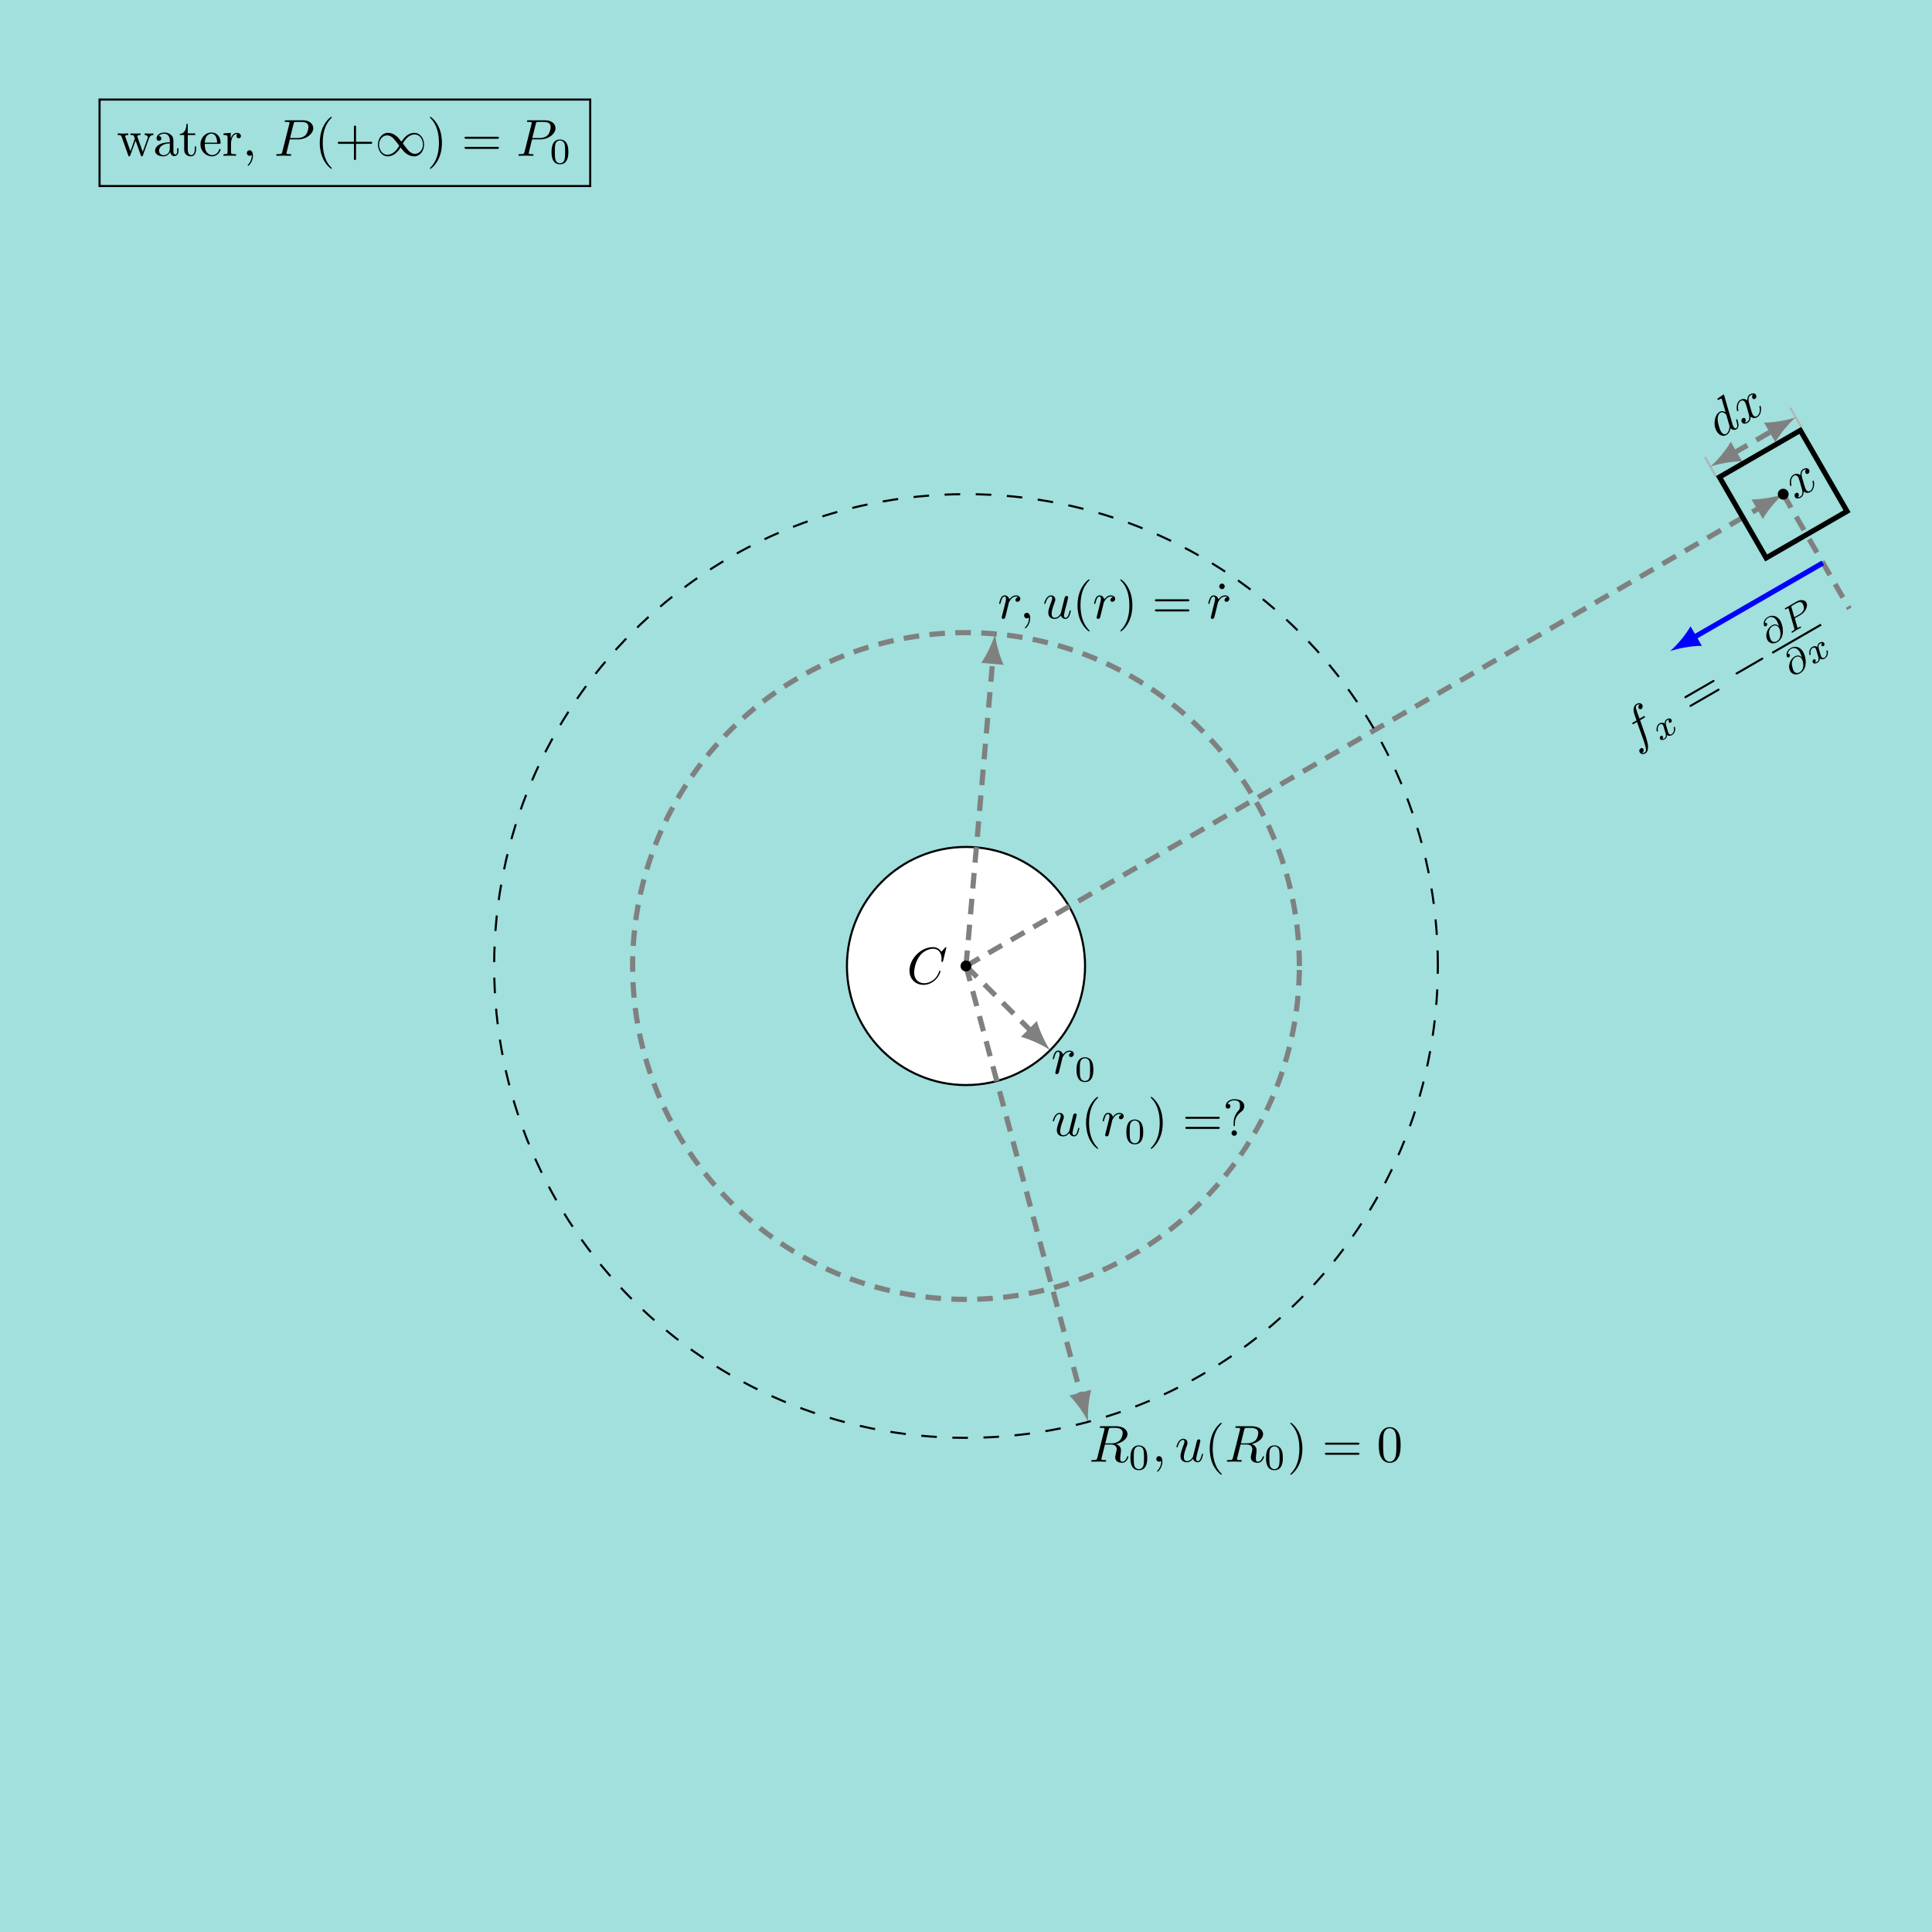 <?xml version="1.0" encoding="UTF-8"?>
<svg xmlns="http://www.w3.org/2000/svg" xmlns:xlink="http://www.w3.org/1999/xlink" width="371.023" height="371.023" viewBox="0 0 371.023 371.023">
<rect x="0" y="0" width="371.023" height="371.023" fill="#333333" stroke="none"/>
<defs>
<g>
<g id="glyph-0-0">
<path d="M 0.875 -0.594 C 0.844 -0.438 0.781 -0.203 0.781 -0.156 C 0.781 0.016 0.922 0.109 1.078 0.109 C 1.203 0.109 1.375 0.031 1.453 -0.172 C 1.469 -0.203 1.797 -1.562 1.844 -1.75 C 1.922 -2.078 2.109 -2.766 2.156 -3.047 C 2.203 -3.172 2.484 -3.641 2.719 -3.859 C 2.797 -3.922 3.094 -4.188 3.516 -4.188 C 3.781 -4.188 3.922 -4.062 3.938 -4.062 C 3.641 -4.016 3.422 -3.781 3.422 -3.516 C 3.422 -3.359 3.531 -3.172 3.797 -3.172 C 4.062 -3.172 4.344 -3.406 4.344 -3.766 C 4.344 -4.109 4.031 -4.406 3.516 -4.406 C 2.875 -4.406 2.438 -3.922 2.25 -3.641 C 2.156 -4.094 1.797 -4.406 1.328 -4.406 C 0.875 -4.406 0.688 -4.016 0.594 -3.844 C 0.422 -3.5 0.297 -2.906 0.297 -2.875 C 0.297 -2.766 0.391 -2.766 0.406 -2.766 C 0.516 -2.766 0.516 -2.781 0.578 -3 C 0.75 -3.703 0.953 -4.188 1.312 -4.188 C 1.469 -4.188 1.609 -4.109 1.609 -3.734 C 1.609 -3.516 1.578 -3.406 1.453 -2.891 Z M 0.875 -0.594 "/>
</g>
<g id="glyph-0-1">
<path d="M 2.031 -0.016 C 2.031 -0.672 1.781 -1.062 1.391 -1.062 C 1.062 -1.062 0.859 -0.812 0.859 -0.531 C 0.859 -0.266 1.062 0 1.391 0 C 1.5 0 1.641 -0.047 1.734 -0.125 C 1.766 -0.156 1.781 -0.156 1.781 -0.156 C 1.797 -0.156 1.797 -0.156 1.797 -0.016 C 1.797 0.734 1.453 1.328 1.125 1.656 C 1.016 1.766 1.016 1.781 1.016 1.812 C 1.016 1.891 1.062 1.922 1.109 1.922 C 1.219 1.922 2.031 1.156 2.031 -0.016 Z M 2.031 -0.016 "/>
</g>
<g id="glyph-0-2">
<path d="M 3.484 -0.562 C 3.594 -0.156 3.953 0.109 4.375 0.109 C 4.719 0.109 4.953 -0.125 5.109 -0.438 C 5.281 -0.797 5.406 -1.406 5.406 -1.422 C 5.406 -1.531 5.328 -1.531 5.297 -1.531 C 5.188 -1.531 5.188 -1.484 5.156 -1.344 C 5.016 -0.781 4.828 -0.109 4.406 -0.109 C 4.203 -0.109 4.094 -0.234 4.094 -0.562 C 4.094 -0.781 4.219 -1.25 4.297 -1.609 L 4.578 -2.688 C 4.609 -2.828 4.703 -3.203 4.75 -3.359 C 4.797 -3.594 4.891 -3.969 4.891 -4.031 C 4.891 -4.203 4.75 -4.297 4.609 -4.297 C 4.562 -4.297 4.297 -4.281 4.219 -3.953 C 4.031 -3.219 3.594 -1.469 3.469 -0.953 C 3.453 -0.906 3.062 -0.109 2.328 -0.109 C 1.812 -0.109 1.719 -0.562 1.719 -0.922 C 1.719 -1.484 2 -2.266 2.25 -2.953 C 2.375 -3.266 2.422 -3.406 2.422 -3.594 C 2.422 -4.031 2.109 -4.406 1.609 -4.406 C 0.656 -4.406 0.297 -2.953 0.297 -2.875 C 0.297 -2.766 0.391 -2.766 0.406 -2.766 C 0.516 -2.766 0.516 -2.797 0.562 -2.953 C 0.812 -3.812 1.203 -4.188 1.578 -4.188 C 1.672 -4.188 1.828 -4.172 1.828 -3.859 C 1.828 -3.625 1.719 -3.328 1.656 -3.188 C 1.281 -2.188 1.078 -1.578 1.078 -1.094 C 1.078 -0.141 1.766 0.109 2.297 0.109 C 2.953 0.109 3.312 -0.344 3.484 -0.562 Z M 3.484 -0.562 "/>
</g>
<g id="glyph-0-3">
<path d="M 7.578 -6.922 C 7.578 -6.953 7.562 -7.031 7.469 -7.031 C 7.438 -7.031 7.422 -7.016 7.312 -6.906 L 6.625 -6.141 C 6.531 -6.281 6.078 -7.031 4.969 -7.031 C 2.734 -7.031 0.5 -4.828 0.5 -2.516 C 0.5 -0.875 1.672 0.219 3.203 0.219 C 4.062 0.219 4.828 -0.172 5.359 -0.641 C 6.281 -1.453 6.453 -2.359 6.453 -2.391 C 6.453 -2.5 6.344 -2.5 6.328 -2.5 C 6.266 -2.5 6.219 -2.469 6.203 -2.391 C 6.109 -2.109 5.875 -1.391 5.188 -0.812 C 4.5 -0.266 3.875 -0.094 3.359 -0.094 C 2.469 -0.094 1.406 -0.609 1.406 -2.156 C 1.406 -2.734 1.609 -4.344 2.609 -5.516 C 3.219 -6.219 4.156 -6.719 5.047 -6.719 C 6.062 -6.719 6.656 -5.953 6.656 -4.797 C 6.656 -4.391 6.625 -4.391 6.625 -4.281 C 6.625 -4.188 6.734 -4.188 6.766 -4.188 C 6.891 -4.188 6.891 -4.203 6.953 -4.391 Z M 7.578 -6.922 "/>
</g>
<g id="glyph-0-4">
<path d="M 3.734 -6.125 C 3.797 -6.359 3.828 -6.453 4.016 -6.484 C 4.109 -6.5 4.422 -6.5 4.625 -6.5 C 5.328 -6.5 6.438 -6.5 6.438 -5.516 C 6.438 -5.172 6.281 -4.484 5.891 -4.094 C 5.625 -3.844 5.109 -3.516 4.203 -3.516 L 3.094 -3.516 Z M 5.172 -3.391 C 6.188 -3.609 7.359 -4.312 7.359 -5.312 C 7.359 -6.172 6.469 -6.812 5.156 -6.812 L 2.328 -6.812 C 2.125 -6.812 2.031 -6.812 2.031 -6.609 C 2.031 -6.5 2.125 -6.5 2.312 -6.5 C 2.328 -6.5 2.516 -6.5 2.688 -6.484 C 2.875 -6.453 2.953 -6.453 2.953 -6.312 C 2.953 -6.281 2.953 -6.25 2.922 -6.125 L 1.578 -0.781 C 1.484 -0.391 1.469 -0.312 0.672 -0.312 C 0.5 -0.312 0.406 -0.312 0.406 -0.109 C 0.406 0 0.531 0 0.547 0 C 0.828 0 1.531 -0.031 1.797 -0.031 C 2.078 -0.031 2.797 0 3.078 0 C 3.156 0 3.266 0 3.266 -0.203 C 3.266 -0.312 3.188 -0.312 2.984 -0.312 C 2.625 -0.312 2.344 -0.312 2.344 -0.484 C 2.344 -0.547 2.359 -0.594 2.375 -0.656 L 3.031 -3.297 L 4.219 -3.297 C 5.125 -3.297 5.297 -2.734 5.297 -2.391 C 5.297 -2.25 5.219 -1.938 5.156 -1.703 C 5.094 -1.422 5 -1.062 5 -0.859 C 5 0.219 6.203 0.219 6.328 0.219 C 7.172 0.219 7.531 -0.781 7.531 -0.922 C 7.531 -1.047 7.422 -1.047 7.406 -1.047 C 7.312 -1.047 7.297 -0.984 7.281 -0.906 C 7.031 -0.172 6.594 0 6.375 0 C 6.047 0 5.969 -0.219 5.969 -0.609 C 5.969 -0.922 6.031 -1.422 6.078 -1.75 C 6.094 -1.891 6.109 -2.078 6.109 -2.219 C 6.109 -2.984 5.438 -3.297 5.172 -3.391 Z M 5.172 -3.391 "/>
</g>
<g id="glyph-0-5">
<path d="M 3.016 -3.156 L 4.719 -3.156 C 6.125 -3.156 7.516 -4.188 7.516 -5.297 C 7.516 -6.078 6.859 -6.812 5.547 -6.812 L 2.328 -6.812 C 2.141 -6.812 2.031 -6.812 2.031 -6.625 C 2.031 -6.5 2.109 -6.5 2.312 -6.5 C 2.438 -6.5 2.625 -6.484 2.734 -6.484 C 2.906 -6.453 2.953 -6.438 2.953 -6.312 C 2.953 -6.281 2.953 -6.25 2.922 -6.125 L 1.578 -0.781 C 1.484 -0.391 1.469 -0.312 0.672 -0.312 C 0.516 -0.312 0.406 -0.312 0.406 -0.125 C 0.406 0 0.516 0 0.547 0 C 0.828 0 1.531 -0.031 1.812 -0.031 C 2.031 -0.031 2.25 -0.016 2.453 -0.016 C 2.672 -0.016 2.891 0 3.094 0 C 3.172 0 3.297 0 3.297 -0.203 C 3.297 -0.312 3.203 -0.312 3.016 -0.312 C 2.656 -0.312 2.375 -0.312 2.375 -0.484 C 2.375 -0.547 2.391 -0.594 2.406 -0.656 Z M 3.734 -6.125 C 3.828 -6.469 3.844 -6.5 4.281 -6.5 L 5.234 -6.5 C 6.062 -6.5 6.594 -6.234 6.594 -5.547 C 6.594 -5.156 6.391 -4.297 6 -3.938 C 5.5 -3.484 4.906 -3.406 4.469 -3.406 L 3.062 -3.406 Z M 3.734 -6.125 "/>
</g>
<g id="glyph-1-0">
<path d="M 3.297 2.391 C 3.297 2.359 3.297 2.344 3.125 2.172 C 1.891 0.922 1.562 -0.969 1.562 -2.5 C 1.562 -4.234 1.938 -5.969 3.172 -7.203 C 3.297 -7.328 3.297 -7.344 3.297 -7.375 C 3.297 -7.453 3.266 -7.484 3.203 -7.484 C 3.094 -7.484 2.203 -6.797 1.609 -5.531 C 1.109 -4.438 0.984 -3.328 0.984 -2.5 C 0.984 -1.719 1.094 -0.516 1.641 0.625 C 2.25 1.844 3.094 2.5 3.203 2.5 C 3.266 2.5 3.297 2.469 3.297 2.391 Z M 3.297 2.391 "/>
</g>
<g id="glyph-1-1">
<path d="M 2.875 -2.5 C 2.875 -3.266 2.766 -4.469 2.219 -5.609 C 1.625 -6.828 0.766 -7.484 0.672 -7.484 C 0.609 -7.484 0.562 -7.438 0.562 -7.375 C 0.562 -7.344 0.562 -7.328 0.75 -7.141 C 1.734 -6.156 2.297 -4.578 2.297 -2.5 C 2.297 -0.781 1.938 0.969 0.703 2.219 C 0.562 2.344 0.562 2.359 0.562 2.391 C 0.562 2.453 0.609 2.5 0.672 2.5 C 0.766 2.5 1.672 1.812 2.25 0.547 C 2.766 -0.547 2.875 -1.656 2.875 -2.5 Z M 2.875 -2.5 "/>
</g>
<g id="glyph-1-2">
<path d="M 6.844 -3.266 C 7 -3.266 7.188 -3.266 7.188 -3.453 C 7.188 -3.656 7 -3.656 6.859 -3.656 L 0.891 -3.656 C 0.75 -3.656 0.562 -3.656 0.562 -3.453 C 0.562 -3.266 0.75 -3.266 0.891 -3.266 Z M 6.859 -1.328 C 7 -1.328 7.188 -1.328 7.188 -1.531 C 7.188 -1.719 7 -1.719 6.844 -1.719 L 0.891 -1.719 C 0.75 -1.719 0.562 -1.719 0.562 -1.531 C 0.562 -1.328 0.75 -1.328 0.891 -1.328 Z M 6.859 -1.328 "/>
</g>
<g id="glyph-1-3">
<path d="M 1.906 -6.141 C 1.906 -6.406 1.688 -6.672 1.391 -6.672 C 1.047 -6.672 0.844 -6.391 0.844 -6.141 C 0.844 -5.875 1.078 -5.609 1.375 -5.609 C 1.719 -5.609 1.906 -5.891 1.906 -6.141 Z M 1.906 -6.141 "/>
</g>
<g id="glyph-1-4">
<path d="M 2.344 -2.484 C 2.344 -3.734 3.312 -4.453 3.656 -4.703 C 3.922 -4.906 4.141 -5.266 4.141 -5.688 C 4.141 -6.266 3.734 -7.031 2.25 -7.031 C 1.172 -7.031 0.562 -6.344 0.562 -5.703 C 0.562 -5.359 0.781 -5.219 1.016 -5.219 C 1.297 -5.219 1.469 -5.422 1.469 -5.688 C 1.469 -6.125 1.062 -6.125 0.922 -6.125 C 1.219 -6.656 1.797 -6.812 2.219 -6.812 C 3.312 -6.812 3.312 -6.125 3.312 -5.734 C 3.312 -5.156 3.156 -4.969 2.969 -4.797 C 2.312 -4.078 2.094 -3.156 2.094 -2.547 L 2.094 -2.109 C 2.094 -1.922 2.094 -1.859 2.219 -1.859 C 2.344 -1.859 2.344 -1.953 2.344 -2.141 Z M 2.734 -0.531 C 2.734 -0.812 2.5 -1.062 2.219 -1.062 C 1.922 -1.062 1.688 -0.812 1.688 -0.531 C 1.688 -0.234 1.922 0 2.219 0 C 2.5 0 2.734 -0.234 2.734 -0.531 Z M 2.734 -0.531 "/>
</g>
<g id="glyph-1-5">
<path d="M 4.578 -3.188 C 4.578 -3.984 4.531 -4.781 4.188 -5.516 C 3.734 -6.484 2.906 -6.641 2.5 -6.641 C 1.891 -6.641 1.172 -6.375 0.75 -5.453 C 0.438 -4.766 0.391 -3.984 0.391 -3.188 C 0.391 -2.438 0.422 -1.547 0.844 -0.781 C 1.266 0.016 2 0.219 2.484 0.219 C 3.016 0.219 3.781 0.016 4.219 -0.938 C 4.531 -1.625 4.578 -2.406 4.578 -3.188 Z M 2.484 0 C 2.094 0 1.5 -0.25 1.328 -1.203 C 1.219 -1.797 1.219 -2.719 1.219 -3.312 C 1.219 -3.953 1.219 -4.609 1.297 -5.141 C 1.484 -6.328 2.234 -6.422 2.484 -6.422 C 2.812 -6.422 3.469 -6.234 3.656 -5.25 C 3.766 -4.688 3.766 -3.938 3.766 -3.312 C 3.766 -2.562 3.766 -1.891 3.656 -1.25 C 3.5 -0.297 2.938 0 2.484 0 Z M 2.484 0 "/>
</g>
<g id="glyph-1-6">
<path d="M 6.172 -3.344 C 6.344 -3.844 6.656 -3.984 7.016 -3.984 L 7.016 -4.297 C 6.781 -4.281 6.5 -4.266 6.281 -4.266 C 5.984 -4.266 5.547 -4.281 5.359 -4.297 L 5.359 -3.984 C 5.719 -3.984 5.938 -3.797 5.938 -3.516 C 5.938 -3.453 5.938 -3.422 5.875 -3.297 L 4.969 -0.75 L 3.984 -3.531 C 3.953 -3.656 3.938 -3.672 3.938 -3.719 C 3.938 -3.984 4.328 -3.984 4.531 -3.984 L 4.531 -4.297 C 4.234 -4.281 3.734 -4.266 3.484 -4.266 C 3.188 -4.266 2.906 -4.281 2.609 -4.297 L 2.609 -3.984 C 2.969 -3.984 3.125 -3.969 3.234 -3.844 C 3.281 -3.781 3.391 -3.484 3.453 -3.297 L 2.609 -0.875 L 1.656 -3.531 C 1.609 -3.656 1.609 -3.672 1.609 -3.719 C 1.609 -3.984 2 -3.984 2.188 -3.984 L 2.188 -4.297 C 1.891 -4.281 1.328 -4.266 1.109 -4.266 C 1.062 -4.266 0.531 -4.281 0.172 -4.297 L 0.172 -3.984 C 0.672 -3.984 0.797 -3.953 0.922 -3.641 L 2.172 -0.109 C 2.219 0.031 2.25 0.109 2.375 0.109 C 2.516 0.109 2.531 0.047 2.578 -0.094 L 3.594 -2.906 L 4.609 -0.078 C 4.641 0.031 4.672 0.109 4.812 0.109 C 4.938 0.109 4.969 0.016 5 -0.078 Z M 6.172 -3.344 "/>
</g>
<g id="glyph-1-7">
<path d="M 3.312 -0.75 C 3.359 -0.359 3.625 0.062 4.094 0.062 C 4.312 0.062 4.922 -0.078 4.922 -0.891 L 4.922 -1.453 L 4.672 -1.453 L 4.672 -0.891 C 4.672 -0.312 4.422 -0.25 4.312 -0.25 C 3.984 -0.25 3.938 -0.703 3.938 -0.75 L 3.938 -2.734 C 3.938 -3.156 3.938 -3.547 3.578 -3.922 C 3.188 -4.312 2.688 -4.469 2.219 -4.469 C 1.391 -4.469 0.703 -4 0.703 -3.344 C 0.703 -3.047 0.906 -2.875 1.172 -2.875 C 1.453 -2.875 1.625 -3.078 1.625 -3.328 C 1.625 -3.453 1.578 -3.781 1.109 -3.781 C 1.391 -4.141 1.875 -4.25 2.188 -4.25 C 2.688 -4.25 3.25 -3.859 3.25 -2.969 L 3.25 -2.609 C 2.734 -2.578 2.047 -2.547 1.422 -2.25 C 0.672 -1.906 0.422 -1.391 0.422 -0.953 C 0.422 -0.141 1.391 0.109 2.016 0.109 C 2.672 0.109 3.125 -0.297 3.312 -0.75 Z M 3.25 -2.391 L 3.25 -1.391 C 3.25 -0.453 2.531 -0.109 2.078 -0.109 C 1.594 -0.109 1.188 -0.453 1.188 -0.953 C 1.188 -1.5 1.609 -2.328 3.25 -2.391 Z M 3.25 -2.391 "/>
</g>
<g id="glyph-1-8">
<path d="M 1.719 -3.984 L 3.156 -3.984 L 3.156 -4.297 L 1.719 -4.297 L 1.719 -6.125 L 1.469 -6.125 C 1.469 -5.312 1.172 -4.25 0.188 -4.203 L 0.188 -3.984 L 1.031 -3.984 L 1.031 -1.234 C 1.031 -0.016 1.969 0.109 2.328 0.109 C 3.031 0.109 3.312 -0.594 3.312 -1.234 L 3.312 -1.797 L 3.062 -1.797 L 3.062 -1.25 C 3.062 -0.516 2.766 -0.141 2.391 -0.141 C 1.719 -0.141 1.719 -1.047 1.719 -1.219 Z M 1.719 -3.984 "/>
</g>
<g id="glyph-1-9">
<path d="M 1.109 -2.516 C 1.172 -4 2.016 -4.25 2.359 -4.25 C 3.375 -4.25 3.484 -2.906 3.484 -2.516 Z M 1.109 -2.297 L 3.891 -2.297 C 4.109 -2.297 4.141 -2.297 4.141 -2.516 C 4.141 -3.5 3.594 -4.469 2.359 -4.469 C 1.203 -4.469 0.281 -3.438 0.281 -2.188 C 0.281 -0.859 1.328 0.109 2.469 0.109 C 3.688 0.109 4.141 -1 4.141 -1.188 C 4.141 -1.281 4.062 -1.312 4 -1.312 C 3.922 -1.312 3.891 -1.25 3.875 -1.172 C 3.531 -0.141 2.625 -0.141 2.531 -0.141 C 2.031 -0.141 1.641 -0.438 1.406 -0.812 C 1.109 -1.281 1.109 -1.938 1.109 -2.297 Z M 1.109 -2.297 "/>
</g>
<g id="glyph-1-10">
<path d="M 1.672 -3.312 L 1.672 -4.406 L 0.281 -4.297 L 0.281 -3.984 C 0.984 -3.984 1.062 -3.922 1.062 -3.422 L 1.062 -0.75 C 1.062 -0.312 0.953 -0.312 0.281 -0.312 L 0.281 0 C 0.672 -0.016 1.141 -0.031 1.422 -0.031 C 1.812 -0.031 2.281 -0.031 2.688 0 L 2.688 -0.312 L 2.469 -0.312 C 1.734 -0.312 1.719 -0.422 1.719 -0.781 L 1.719 -2.312 C 1.719 -3.297 2.141 -4.188 2.891 -4.188 C 2.953 -4.188 2.984 -4.188 3 -4.172 C 2.969 -4.172 2.766 -4.047 2.766 -3.781 C 2.766 -3.516 2.984 -3.359 3.203 -3.359 C 3.375 -3.359 3.625 -3.484 3.625 -3.797 C 3.625 -4.109 3.312 -4.406 2.891 -4.406 C 2.156 -4.406 1.797 -3.734 1.672 -3.312 Z M 1.672 -3.312 "/>
</g>
<g id="glyph-1-11">
<path d="M 2.031 -0.016 C 2.031 -0.641 1.781 -1.062 1.391 -1.062 C 1.031 -1.062 0.859 -0.781 0.859 -0.531 C 0.859 -0.266 1.031 0 1.391 0 C 1.547 0 1.672 -0.062 1.766 -0.141 L 1.781 -0.156 C 1.797 -0.156 1.797 -0.156 1.797 -0.016 C 1.797 0.625 1.531 1.234 1.094 1.703 C 1.031 1.766 1.016 1.781 1.016 1.812 C 1.016 1.891 1.062 1.922 1.109 1.922 C 1.234 1.922 2.031 1.141 2.031 -0.016 Z M 2.031 -0.016 "/>
</g>
<g id="glyph-1-12">
<path d="M 4.078 -2.297 L 6.859 -2.297 C 7 -2.297 7.188 -2.297 7.188 -2.5 C 7.188 -2.688 7 -2.688 6.859 -2.688 L 4.078 -2.688 L 4.078 -5.484 C 4.078 -5.625 4.078 -5.812 3.875 -5.812 C 3.672 -5.812 3.672 -5.625 3.672 -5.484 L 3.672 -2.688 L 0.891 -2.688 C 0.75 -2.688 0.562 -2.688 0.562 -2.5 C 0.562 -2.297 0.75 -2.297 0.891 -2.297 L 3.672 -2.297 L 3.672 0.5 C 3.672 0.641 3.672 0.828 3.875 0.828 C 4.078 0.828 4.078 0.641 4.078 0.5 Z M 4.078 -2.297 "/>
</g>
<g id="glyph-2-0">
<path d="M 3.594 -2.219 C 3.594 -2.984 3.5 -3.547 3.188 -4.031 C 2.969 -4.344 2.531 -4.625 1.984 -4.625 C 0.359 -4.625 0.359 -2.719 0.359 -2.219 C 0.359 -1.719 0.359 0.141 1.984 0.141 C 3.594 0.141 3.594 -1.719 3.594 -2.219 Z M 1.984 -0.062 C 1.656 -0.062 1.234 -0.25 1.094 -0.812 C 1 -1.219 1 -1.797 1 -2.312 C 1 -2.828 1 -3.359 1.094 -3.734 C 1.25 -4.281 1.688 -4.438 1.984 -4.438 C 2.359 -4.438 2.719 -4.203 2.844 -3.797 C 2.953 -3.422 2.969 -2.922 2.969 -2.312 C 2.969 -1.797 2.969 -1.281 2.875 -0.844 C 2.734 -0.203 2.266 -0.062 1.984 -0.062 Z M 1.984 -0.062 "/>
</g>
<g id="glyph-3-0">
<path d="M 1.375 -4.266 C 1.312 -4.516 1.047 -5.438 1.641 -5.781 C 1.688 -5.797 1.891 -5.922 2.141 -5.922 C 1.922 -5.734 1.891 -5.438 2.016 -5.219 C 2.094 -5.078 2.281 -4.969 2.516 -5.109 C 2.703 -5.219 2.875 -5.516 2.672 -5.875 C 2.422 -6.312 1.844 -6.141 1.547 -5.969 C 1.047 -5.688 1.016 -5.062 1.016 -4.812 C 0.469 -5.25 -0.031 -5.062 -0.297 -4.906 C -1.188 -4.391 -1.047 -3 -0.922 -2.781 C -0.859 -2.688 -0.766 -2.734 -0.75 -2.75 C -0.688 -2.781 -0.672 -2.828 -0.703 -2.906 C -0.938 -4 -0.5 -4.547 -0.203 -4.719 C -0.031 -4.812 0.312 -4.906 0.609 -4.406 C 0.766 -4.141 0.938 -3.469 1.328 -2.078 C 1.5 -1.469 1.406 -0.922 1.016 -0.703 C 0.969 -0.672 0.781 -0.562 0.531 -0.562 C 0.719 -0.734 0.797 -1.031 0.656 -1.266 C 0.531 -1.5 0.297 -1.453 0.172 -1.391 C -0.109 -1.234 -0.188 -0.891 -0.016 -0.609 C 0.203 -0.219 0.719 -0.297 1.109 -0.516 C 1.688 -0.844 1.656 -1.641 1.656 -1.688 C 1.922 -1.438 2.422 -1.281 2.938 -1.578 C 3.828 -2.094 3.703 -3.484 3.578 -3.703 C 3.516 -3.797 3.438 -3.75 3.422 -3.734 C 3.328 -3.688 3.359 -3.641 3.359 -3.578 C 3.609 -2.469 3.141 -1.938 2.875 -1.781 C 2.531 -1.578 2.25 -1.766 2.078 -2.062 C 1.969 -2.266 1.891 -2.484 1.766 -2.906 Z M 1.375 -4.266 "/>
</g>
<g id="glyph-3-1">
<path d="M 1.188 -5.281 L 1.922 -5.703 C 2.109 -5.812 2.188 -5.859 2.078 -6.031 C 2.031 -6.125 1.953 -6.078 1.797 -5.984 L 1.078 -5.578 L 0.672 -6.656 C 0.625 -6.875 0.391 -7.547 0.375 -7.688 C 0.359 -7.891 0.422 -8.109 0.609 -8.219 C 0.641 -8.234 0.875 -8.375 1.125 -8.297 C 0.766 -8.047 0.859 -7.688 0.922 -7.562 C 1.047 -7.359 1.266 -7.344 1.438 -7.438 C 1.656 -7.578 1.781 -7.922 1.594 -8.25 C 1.375 -8.641 0.859 -8.609 0.5 -8.406 C 0.203 -8.234 -0.234 -7.75 0 -6.766 C 0.047 -6.547 0.078 -6.438 0.5 -5.234 L -0.094 -4.891 C -0.266 -4.797 -0.375 -4.734 -0.281 -4.578 C -0.219 -4.469 -0.125 -4.516 0.031 -4.609 L 0.594 -4.938 L 1.938 -1.172 C 2.234 -0.234 2.547 0.641 2.094 0.891 C 2.062 0.922 1.859 1.031 1.578 0.984 C 1.969 0.719 1.891 0.359 1.812 0.234 C 1.703 0.031 1.469 0.031 1.312 0.125 C 1.078 0.25 0.938 0.594 1.125 0.906 C 1.344 1.297 1.859 1.281 2.203 1.078 C 2.688 0.812 2.734 0.109 2.703 -0.312 C 2.672 -1.016 2.266 -2.172 2.25 -2.25 Z M 1.188 -5.281 "/>
</g>
<g id="glyph-3-2">
<path d="M 1.047 -8.469 C 1.047 -8.469 1 -8.562 0.891 -8.5 C 0.75 -8.422 -0.016 -7.859 -0.156 -7.781 C -0.203 -7.719 -0.25 -7.641 -0.188 -7.531 C -0.125 -7.422 -0.047 -7.469 0.078 -7.547 C 0.5 -7.781 0.547 -7.75 0.609 -7.656 L 0.672 -7.453 L 1.344 -5.125 C 1 -5.344 0.609 -5.438 0.219 -5.203 C -0.781 -4.625 -1.109 -2.75 -0.375 -1.484 C 0.094 -0.672 0.875 -0.375 1.531 -0.766 C 1.719 -0.859 2.125 -1.156 2.297 -2.062 C 2.562 -1.734 3.031 -1.625 3.438 -1.859 C 3.75 -2.047 3.828 -2.359 3.828 -2.703 C 3.797 -3.094 3.594 -3.703 3.594 -3.719 C 3.531 -3.812 3.453 -3.766 3.422 -3.75 C 3.344 -3.703 3.359 -3.641 3.406 -3.5 C 3.578 -2.875 3.734 -2.266 3.375 -2.062 C 3.141 -1.922 2.984 -2.156 2.891 -2.312 C 2.766 -2.531 2.75 -2.578 2.688 -2.75 Z M 2.078 -2.562 C 2.109 -2.359 2.125 -2.359 2.078 -2.141 C 1.984 -1.453 1.719 -1.109 1.469 -0.969 C 1.031 -0.719 0.625 -1.109 0.438 -1.453 C 0.188 -1.891 -0.141 -3.094 -0.172 -3.625 C -0.203 -4.281 -0.016 -4.828 0.344 -5.031 C 0.891 -5.344 1.422 -4.719 1.453 -4.672 C 1.484 -4.609 1.5 -4.547 1.516 -4.5 Z M 2.078 -2.562 "/>
</g>
<g id="glyph-4-0">
<path d="M 1.141 -1.5 C 1.203 -1.266 1.188 -0.828 0.875 -0.641 C 0.859 -0.641 0.672 -0.531 0.5 -0.531 C 0.703 -0.75 0.594 -0.984 0.578 -1.031 C 0.5 -1.156 0.344 -1.188 0.219 -1.109 C 0.031 -1.016 -0.062 -0.766 0.062 -0.531 C 0.234 -0.234 0.656 -0.312 0.953 -0.484 C 1.234 -0.641 1.391 -0.938 1.391 -1.281 C 1.719 -1.047 2.094 -1.141 2.344 -1.281 C 3.047 -1.688 3 -2.641 2.891 -2.812 C 2.844 -2.906 2.75 -2.859 2.734 -2.844 C 2.641 -2.797 2.672 -2.75 2.688 -2.672 C 2.812 -2.172 2.609 -1.656 2.281 -1.453 C 2.031 -1.312 1.812 -1.406 1.688 -1.641 C 1.594 -1.797 1.438 -2.422 1.203 -3.188 C 1.062 -3.734 1.234 -4.031 1.438 -4.141 C 1.453 -4.156 1.641 -4.25 1.812 -4.25 C 1.656 -4.094 1.688 -3.859 1.75 -3.75 C 1.812 -3.641 1.984 -3.609 2.125 -3.688 C 2.25 -3.766 2.391 -4 2.234 -4.25 C 2.047 -4.594 1.594 -4.469 1.359 -4.344 C 1.047 -4.156 0.922 -3.812 0.938 -3.516 C 0.688 -3.688 0.297 -3.719 -0.047 -3.531 C -0.719 -3.141 -0.672 -2.172 -0.562 -1.984 C -0.516 -1.922 -0.438 -1.969 -0.422 -1.969 C -0.344 -2.016 -0.359 -2.016 -0.359 -2.141 C -0.484 -2.688 -0.266 -3.156 0.031 -3.328 C 0.234 -3.453 0.469 -3.438 0.641 -3.156 C 0.703 -3.031 0.797 -2.688 0.859 -2.453 Z M 1.141 -1.5 "/>
</g>
<g id="glyph-4-1">
<path d="M 2 -3.875 C 1.703 -4.172 1.234 -4.375 0.672 -4.047 C -0.188 -3.547 -0.516 -2.531 -0.422 -1.844 C -0.391 -1.719 -0.344 -1.438 -0.203 -1.188 C 0.031 -0.766 0.75 -0.266 1.688 -0.812 C 3.25 -1.719 2.781 -4.031 2.281 -4.875 C 1.688 -5.922 0.672 -6.109 -0.141 -5.641 C -1.125 -5.078 -0.953 -4.141 -0.844 -3.969 C -0.812 -3.906 -0.672 -3.766 -0.469 -3.891 C -0.25 -4.016 -0.234 -4.25 -0.312 -4.406 C -0.406 -4.562 -0.562 -4.562 -0.688 -4.516 C -0.656 -5.141 -0.156 -5.422 -0.062 -5.484 C 0.391 -5.75 1.094 -5.766 1.594 -4.891 C 1.734 -4.641 1.828 -4.406 2.016 -3.875 Z M 1.609 -1 C 0.922 -0.609 0.547 -1.078 0.438 -1.266 C 0.297 -1.5 0.125 -2.188 0.109 -2.391 C 0.047 -2.734 0.094 -3.484 0.781 -3.891 C 1.375 -4.219 1.828 -3.875 2.031 -3.516 C 2.266 -3.109 2.625 -1.594 1.609 -1 Z M 1.609 -1 "/>
</g>
<g id="glyph-4-2">
<path d="M 0.984 -3.062 L 2.078 -3.688 C 3.094 -4.281 3.578 -5.422 3.203 -6.094 C 2.906 -6.594 2.156 -6.734 1.328 -6.266 L -0.781 -5.047 C -0.906 -4.969 -0.969 -4.938 -0.891 -4.797 C -0.844 -4.719 -0.781 -4.75 -0.641 -4.828 C -0.547 -4.891 -0.516 -4.906 -0.406 -4.953 C -0.266 -5.016 -0.266 -5 -0.219 -4.922 C -0.219 -4.922 -0.203 -4.891 -0.172 -4.812 L 0.875 -1.156 C 0.938 -0.875 0.953 -0.844 0.484 -0.562 C 0.375 -0.5 0.312 -0.469 0.391 -0.328 C 0.391 -0.328 0.438 -0.25 0.531 -0.297 C 0.703 -0.406 1.125 -0.688 1.297 -0.781 C 1.391 -0.844 1.609 -0.969 1.734 -1.016 C 1.844 -1.078 2 -1.156 2.109 -1.219 C 2.156 -1.234 2.234 -1.281 2.156 -1.422 C 2.109 -1.5 2.047 -1.469 1.922 -1.391 C 1.922 -1.391 1.797 -1.328 1.688 -1.281 C 1.531 -1.219 1.531 -1.219 1.484 -1.297 C 1.484 -1.297 1.469 -1.328 1.453 -1.438 Z M 0.359 -5.125 C 0.312 -5.359 0.297 -5.375 0.547 -5.516 L 1.25 -5.922 C 1.828 -6.25 2.25 -6.281 2.5 -5.844 C 2.609 -5.672 2.828 -5.141 2.688 -4.703 C 2.578 -4.375 2.297 -4.062 1.859 -3.812 L 0.891 -3.266 Z M 0.359 -5.125 "/>
</g>
<g id="glyph-5-0">
<path d="M 4.297 -6.25 C 4.438 -6.328 4.594 -6.422 4.5 -6.578 C 4.391 -6.766 4.234 -6.672 4.109 -6.594 L -1.062 -3.609 C -1.172 -3.547 -1.344 -3.453 -1.234 -3.266 C -1.141 -3.109 -0.969 -3.203 -0.859 -3.266 Z M 5.281 -4.578 C 5.406 -4.656 5.562 -4.75 5.453 -4.922 C 5.359 -5.078 5.203 -4.984 5.062 -4.906 L -0.094 -1.922 C -0.203 -1.859 -0.375 -1.766 -0.281 -1.609 C -0.172 -1.438 0 -1.531 0.109 -1.594 Z M 5.281 -4.578 "/>
</g>
<g id="glyph-6-0">
<path d="M 4.547 -5.266 C 4.688 -5.344 4.859 -5.438 4.75 -5.625 C 4.656 -5.781 4.484 -5.688 4.344 -5.609 L -0.328 -2.906 C -0.484 -2.828 -0.625 -2.734 -0.531 -2.578 C -0.422 -2.391 -0.281 -2.484 -0.125 -2.562 Z M 4.547 -5.266 "/>
</g>
<g id="glyph-7-0">
<path d="M 5.062 -2.703 C 4.531 -3.375 4.406 -3.531 4.094 -3.781 C 3.531 -4.234 2.984 -4.406 2.469 -4.406 C 1.312 -4.406 0.547 -3.312 0.547 -2.141 C 0.547 -1 1.281 0.109 2.438 0.109 C 3.578 0.109 4.406 -0.797 4.891 -1.594 C 5.438 -0.922 5.547 -0.766 5.859 -0.516 C 6.422 -0.062 6.984 0.109 7.484 0.109 C 8.656 0.109 9.406 -0.984 9.406 -2.156 C 9.406 -3.297 8.672 -4.406 7.531 -4.406 C 6.375 -4.406 5.547 -3.5 5.062 -2.703 Z M 5.328 -2.359 C 5.734 -3.078 6.469 -4.094 7.594 -4.094 C 8.656 -4.094 9.188 -3.047 9.188 -2.156 C 9.188 -1.172 8.516 -0.375 7.641 -0.375 C 7.062 -0.375 6.625 -0.781 6.406 -1 C 6.156 -1.266 5.938 -1.578 5.328 -2.359 Z M 4.641 -1.938 C 4.234 -1.219 3.484 -0.203 2.359 -0.203 C 1.312 -0.203 0.766 -1.25 0.766 -2.141 C 0.766 -3.125 1.438 -3.922 2.312 -3.922 C 2.891 -3.922 3.344 -3.516 3.547 -3.297 C 3.797 -3.031 4.031 -2.719 4.641 -1.938 Z M 4.641 -1.938 "/>
</g>
</g>
</defs>
<path fill-rule="nonzero" fill="rgb(63.101%, 87.561%, 86.061%)" fill-opacity="1" d="M -0.004 371.027 L -0.004 0 L 371.023 0 L 371.023 371.027 Z M -0.004 371.027 "/>
<path fill-rule="nonzero" fill="rgb(100%, 100%, 100%)" fill-opacity="1" stroke-width="0.399" stroke-linecap="butt" stroke-linejoin="miter" stroke="rgb(0%, 0%, 0%)" stroke-opacity="1" stroke-miterlimit="10" d="M 22.864 0 C 22.864 12.629 12.63 22.864 0.001 22.864 C -12.628 22.864 -22.866 12.629 -22.866 0 C -22.866 -12.629 -12.628 -22.863 0.001 -22.863 C 12.63 -22.863 22.864 -12.629 22.864 0 Z M 22.864 0 " transform="matrix(1, 0, 0, -1, 185.511, 185.512)"/>
<path fill="none" stroke-width="0.996" stroke-linecap="butt" stroke-linejoin="miter" stroke="rgb(50%, 50%, 50%)" stroke-opacity="1" stroke-dasharray="2.989 1.993" stroke-miterlimit="10" d="M 64.02 0 C 64.02 35.36 35.36 64.02 0.001 64.02 C -35.359 64.02 -64.023 35.36 -64.023 0 C -64.023 -35.359 -35.359 -64.023 0.001 -64.023 C 35.36 -64.023 64.02 -35.359 64.02 0 Z M 64.02 0 " transform="matrix(1, 0, 0, -1, 185.511, 185.512)"/>
<path fill="none" stroke-width="0.996" stroke-linecap="butt" stroke-linejoin="miter" stroke="rgb(50%, 50%, 50%)" stroke-opacity="1" stroke-dasharray="2.989 1.993" stroke-miterlimit="10" d="M 0.001 0 L 5.126 58.598 " transform="matrix(1, 0, 0, -1, 185.511, 185.512)"/>
<path fill-rule="nonzero" fill="rgb(50%, 50%, 50%)" fill-opacity="1" d="M 191.09 121.734 C 190.668 123.246 189.586 125.664 188.43 127.301 L 192.746 127.68 C 191.891 125.863 191.246 123.297 191.09 121.734 "/>
<g fill="rgb(0%, 0%, 0%)" fill-opacity="1">
<use xlink:href="#glyph-0-0" x="191.589" y="118.747"/>
</g>
<g fill="rgb(0%, 0%, 0%)" fill-opacity="1">
<use xlink:href="#glyph-0-1" x="195.805" y="118.747"/>
</g>
<g fill="rgb(0%, 0%, 0%)" fill-opacity="1">
<use xlink:href="#glyph-0-2" x="200.237" y="118.747"/>
</g>
<g fill="rgb(0%, 0%, 0%)" fill-opacity="1">
<use xlink:href="#glyph-1-0" x="205.94" y="118.747"/>
</g>
<g fill="rgb(0%, 0%, 0%)" fill-opacity="1">
<use xlink:href="#glyph-0-0" x="209.815" y="118.747"/>
</g>
<g fill="rgb(0%, 0%, 0%)" fill-opacity="1">
<use xlink:href="#glyph-1-1" x="214.589" y="118.747"/>
</g>
<g fill="rgb(0%, 0%, 0%)" fill-opacity="1">
<use xlink:href="#glyph-1-2" x="221.223" y="118.747"/>
</g>
<g fill="rgb(0%, 0%, 0%)" fill-opacity="1">
<use xlink:href="#glyph-1-3" x="233.295" y="118.747"/>
</g>
<g fill="rgb(0%, 0%, 0%)" fill-opacity="1">
<use xlink:href="#glyph-0-0" x="231.739" y="118.747"/>
</g>
<g fill="rgb(0%, 0%, 0%)" fill-opacity="1">
<use xlink:href="#glyph-0-3" x="174.158" y="188.916"/>
</g>
<path fill="none" stroke-width="0.996" stroke-linecap="butt" stroke-linejoin="miter" stroke="rgb(50%, 50%, 50%)" stroke-opacity="1" stroke-dasharray="2.989 1.993" stroke-miterlimit="10" d="M 0.001 0 L 12.489 -12.492 " transform="matrix(1, 0, 0, -1, 185.511, 185.512)"/>
<path fill-rule="nonzero" fill="rgb(50%, 50%, 50%)" fill-opacity="1" d="M 201.68 201.68 C 200.793 200.387 199.637 198.004 199.125 196.062 L 196.059 199.125 C 198 199.637 200.387 200.793 201.68 201.68 "/>
<g fill="rgb(0%, 0%, 0%)" fill-opacity="1">
<use xlink:href="#glyph-0-0" x="201.878" y="206.168"/>
</g>
<g fill="rgb(0%, 0%, 0%)" fill-opacity="1">
<use xlink:href="#glyph-2-0" x="206.373" y="207.662"/>
</g>
<g fill="rgb(0%, 0%, 0%)" fill-opacity="1">
<use xlink:href="#glyph-0-2" x="201.878" y="218.123"/>
</g>
<g fill="rgb(0%, 0%, 0%)" fill-opacity="1">
<use xlink:href="#glyph-1-0" x="207.582" y="218.123"/>
</g>
<g fill="rgb(0%, 0%, 0%)" fill-opacity="1">
<use xlink:href="#glyph-0-0" x="211.456" y="218.123"/>
</g>
<g fill="rgb(0%, 0%, 0%)" fill-opacity="1">
<use xlink:href="#glyph-2-0" x="215.95" y="219.617"/>
</g>
<g fill="rgb(0%, 0%, 0%)" fill-opacity="1">
<use xlink:href="#glyph-1-1" x="220.419" y="218.123"/>
</g>
<g fill="rgb(0%, 0%, 0%)" fill-opacity="1">
<use xlink:href="#glyph-1-2" x="227.063" y="218.123"/>
<use xlink:href="#glyph-1-4" x="234.812" y="218.123"/>
</g>
<path fill="none" stroke-width="0.996" stroke-linecap="butt" stroke-linejoin="miter" stroke="rgb(50%, 50%, 50%)" stroke-opacity="1" stroke-dasharray="2.989 1.993" stroke-miterlimit="10" d="M 0.001 0 L 22.106 -82.5 " transform="matrix(1, 0, 0, -1, 185.511, 185.512)"/>
<path fill-rule="nonzero" fill="rgb(50%, 50%, 50%)" fill-opacity="1" d="M 208.965 273.035 C 208.844 271.473 209.031 268.832 209.562 266.895 L 205.375 268.016 C 206.801 269.43 208.285 271.621 208.965 273.035 "/>
<path fill="none" stroke-width="0.996" stroke-linecap="butt" stroke-linejoin="miter" stroke="rgb(50%, 50%, 50%)" stroke-opacity="1" stroke-dasharray="2.989 1.993" stroke-miterlimit="10" d="M 0.001 0 L 152.442 88.012 " transform="matrix(1, 0, 0, -1, 185.511, 185.512)"/>
<path fill-rule="nonzero" fill="rgb(50%, 50%, 50%)" fill-opacity="1" d="M 342.457 94.898 C 340.977 95.422 338.375 95.922 336.367 95.914 L 338.535 99.664 C 339.531 97.922 341.266 95.922 342.457 94.898 "/>
<path fill="none" stroke-width="0.996" stroke-linecap="butt" stroke-linejoin="miter" stroke="rgb(0%, 0%, 0%)" stroke-opacity="1" stroke-miterlimit="10" d="M 160.227 102.86 L 144.696 93.895 L 153.665 78.364 L 169.192 87.328 Z M 160.227 102.86 " transform="matrix(1, 0, 0, -1, 185.511, 185.512)"/>
<g fill="rgb(0%, 0%, 0%)" fill-opacity="1">
<use xlink:href="#glyph-3-0" x="344.725" y="96.066"/>
</g>
<path fill="none" stroke-width="0.996" stroke-linecap="butt" stroke-linejoin="miter" stroke="rgb(50%, 50%, 50%)" stroke-opacity="1" stroke-dasharray="2.989 1.993" stroke-miterlimit="10" d="M 156.942 90.61 L 169.645 68.61 " transform="matrix(1, 0, 0, -1, 185.511, 185.512)"/>
<path fill-rule="nonzero" fill="rgb(0%, 0%, 100%)" fill-opacity="1" stroke-width="0.996" stroke-linecap="butt" stroke-linejoin="miter" stroke="rgb(0%, 0%, 100%)" stroke-opacity="1" stroke-miterlimit="10" d="M 164.559 77.407 L 139.727 63.071 " transform="matrix(1, 0, 0, -1, 185.511, 185.512)"/>
<path fill-rule="nonzero" fill="rgb(0%, 0%, 100%)" fill-opacity="1" d="M 320.734 125.043 C 322.215 124.52 324.816 124.02 326.824 124.027 L 324.656 120.277 C 323.66 122.02 321.926 124.02 320.734 125.043 "/>
<g fill="rgb(0%, 0%, 0%)" fill-opacity="1">
<use xlink:href="#glyph-3-1" x="313.778" y="143.589"/>
</g>
<g fill="rgb(0%, 0%, 0%)" fill-opacity="1">
<use xlink:href="#glyph-4-0" x="318.749" y="142.444"/>
</g>
<g fill="rgb(0%, 0%, 0%)" fill-opacity="1">
<use xlink:href="#glyph-5-0" x="324.743" y="137.258"/>
</g>
<g fill="rgb(0%, 0%, 0%)" fill-opacity="1">
<use xlink:href="#glyph-6-0" x="333.852" y="131.999"/>
</g>
<g fill="rgb(0%, 0%, 0%)" fill-opacity="1">
<use xlink:href="#glyph-4-1" x="339.634" y="124.131"/>
</g>
<g fill="rgb(0%, 0%, 0%)" fill-opacity="1">
<use xlink:href="#glyph-4-2" x="343.687" y="121.791"/>
</g>
<path fill="none" stroke-width="0.398" stroke-linecap="butt" stroke-linejoin="miter" stroke="rgb(0%, 0%, 0%)" stroke-opacity="1" stroke-miterlimit="10" d="M 0.001 -0.001 L 10.827 0.001 " transform="matrix(0.866, -0.5, -0.5, -0.866, 340.35, 125.371)"/>
<g fill="rgb(0%, 0%, 0%)" fill-opacity="1">
<use xlink:href="#glyph-4-1" x="344.018" y="130.098"/>
</g>
<g fill="rgb(0%, 0%, 0%)" fill-opacity="1">
<use xlink:href="#glyph-4-0" x="348.077" y="127.754"/>
</g>
<path fill-rule="nonzero" fill="rgb(0%, 0%, 0%)" fill-opacity="1" stroke-width="0.399" stroke-linecap="butt" stroke-linejoin="miter" stroke="rgb(0%, 0%, 0%)" stroke-opacity="1" stroke-miterlimit="10" d="M 0.848 0 C 0.848 0.469 0.469 0.848 0.001 0.848 C -0.468 0.848 -0.847 0.469 -0.847 0 C -0.847 -0.468 -0.468 -0.847 0.001 -0.847 C 0.469 -0.847 0.848 -0.468 0.848 0 Z M 0.848 0 " transform="matrix(1, 0, 0, -1, 185.511, 185.512)"/>
<g fill="rgb(0%, 0%, 0%)" fill-opacity="1">
<use xlink:href="#glyph-0-4" x="209.162" y="280.705"/>
</g>
<g fill="rgb(0%, 0%, 0%)" fill-opacity="1">
<use xlink:href="#glyph-2-0" x="216.727" y="282.199"/>
</g>
<g fill="rgb(0%, 0%, 0%)" fill-opacity="1">
<use xlink:href="#glyph-0-1" x="221.196" y="280.705"/>
</g>
<g fill="rgb(0%, 0%, 0%)" fill-opacity="1">
<use xlink:href="#glyph-0-2" x="225.627" y="280.705"/>
</g>
<g fill="rgb(0%, 0%, 0%)" fill-opacity="1">
<use xlink:href="#glyph-1-0" x="231.331" y="280.705"/>
</g>
<g fill="rgb(0%, 0%, 0%)" fill-opacity="1">
<use xlink:href="#glyph-0-4" x="235.205" y="280.705"/>
</g>
<g fill="rgb(0%, 0%, 0%)" fill-opacity="1">
<use xlink:href="#glyph-2-0" x="242.766" y="282.199"/>
</g>
<g fill="rgb(0%, 0%, 0%)" fill-opacity="1">
<use xlink:href="#glyph-1-1" x="247.235" y="280.705"/>
</g>
<g fill="rgb(0%, 0%, 0%)" fill-opacity="1">
<use xlink:href="#glyph-1-2" x="253.879" y="280.705"/>
</g>
<g fill="rgb(0%, 0%, 0%)" fill-opacity="1">
<use xlink:href="#glyph-1-5" x="264.398" y="280.705"/>
</g>
<path fill="none" stroke-width="0.399" stroke-linecap="butt" stroke-linejoin="miter" stroke="rgb(70%, 70%, 70%)" stroke-opacity="1" stroke-miterlimit="10" d="M 160.407 103.539 L 158.29 107.207 " transform="matrix(1, 0, 0, -1, 185.511, 185.512)"/>
<path fill="none" stroke-width="0.399" stroke-linecap="butt" stroke-linejoin="miter" stroke="rgb(70%, 70%, 70%)" stroke-opacity="1" stroke-miterlimit="10" d="M 144.012 94.075 L 141.895 97.742 " transform="matrix(1, 0, 0, -1, 185.511, 185.512)"/>
<path fill="none" stroke-width="0.996" stroke-linecap="butt" stroke-linejoin="miter" stroke="rgb(50%, 50%, 50%)" stroke-opacity="1" stroke-dasharray="2.989 1.993" stroke-miterlimit="10" d="M 147.454 98.508 L 154.841 102.77 " transform="matrix(1, 0, 0, -1, 185.511, 185.512)"/>
<path fill-rule="nonzero" fill="rgb(50%, 50%, 50%)" fill-opacity="1" d="M 328.461 89.605 C 329.941 89.086 332.543 88.586 334.551 88.594 L 332.383 84.84 C 331.387 86.582 329.652 88.586 328.461 89.605 "/>
<path fill-rule="nonzero" fill="rgb(50%, 50%, 50%)" fill-opacity="1" d="M 344.855 80.141 C 343.375 80.664 340.773 81.164 338.766 81.156 L 340.934 84.906 C 341.93 83.164 343.664 81.164 344.855 80.141 "/>
<g fill="rgb(0%, 0%, 0%)" fill-opacity="1">
<use xlink:href="#glyph-3-2" x="330.037" y="84.288"/>
<use xlink:href="#glyph-3-0" x="334.528" y="81.695"/>
</g>
<path fill-rule="nonzero" fill="rgb(0%, 0%, 0%)" fill-opacity="1" stroke-width="0.399" stroke-linecap="butt" stroke-linejoin="miter" stroke="rgb(0%, 0%, 0%)" stroke-opacity="1" stroke-miterlimit="10" d="M 157.79 90.61 C 157.79 91.078 157.411 91.457 156.942 91.457 C 156.473 91.457 156.094 91.078 156.094 90.61 C 156.094 90.141 156.473 89.762 156.942 89.762 C 157.411 89.762 157.79 90.141 157.79 90.61 Z M 157.79 90.61 " transform="matrix(1, 0, 0, -1, 185.511, 185.512)"/>
<path fill="none" stroke-width="0.399" stroke-linecap="butt" stroke-linejoin="miter" stroke="rgb(0%, 0%, 0%)" stroke-opacity="1" stroke-dasharray="2.989 2.989" stroke-miterlimit="10" d="M 90.614 0 C 90.614 50.043 50.044 90.614 0.001 90.614 C -50.046 90.614 -90.613 50.043 -90.613 0 C -90.613 -50.043 -50.046 -90.613 0.001 -90.613 C 50.044 -90.613 90.614 -50.043 90.614 0 Z M 90.614 0 " transform="matrix(1, 0, 0, -1, 185.511, 185.512)"/>
<path fill="none" stroke-width="0.399" stroke-linecap="butt" stroke-linejoin="miter" stroke="rgb(0%, 0%, 0%)" stroke-opacity="1" stroke-miterlimit="10" d="M -166.39 149.785 L -72.167 149.785 L -72.167 166.391 L -166.39 166.391 Z M -166.39 149.785 " transform="matrix(1, 0, 0, -1, 185.511, 185.512)"/>
<g fill="rgb(0%, 0%, 0%)" fill-opacity="1">
<use xlink:href="#glyph-1-6" x="22.444" y="29.917"/>
</g>
<g fill="rgb(0%, 0%, 0%)" fill-opacity="1">
<use xlink:href="#glyph-1-7" x="29.36" y="29.917"/>
<use xlink:href="#glyph-1-8" x="34.341" y="29.917"/>
<use xlink:href="#glyph-1-9" x="38.216" y="29.917"/>
<use xlink:href="#glyph-1-10" x="42.643" y="29.917"/>
<use xlink:href="#glyph-1-11" x="46.546" y="29.917"/>
</g>
<g fill="rgb(0%, 0%, 0%)" fill-opacity="1">
<use xlink:href="#glyph-0-5" x="52.641" y="29.917"/>
</g>
<g fill="rgb(0%, 0%, 0%)" fill-opacity="1">
<use xlink:href="#glyph-1-0" x="60.421" y="29.917"/>
<use xlink:href="#glyph-1-12" x="64.296" y="29.917"/>
</g>
<g fill="rgb(0%, 0%, 0%)" fill-opacity="1">
<use xlink:href="#glyph-7-0" x="72.035" y="29.917"/>
</g>
<g fill="rgb(0%, 0%, 0%)" fill-opacity="1">
<use xlink:href="#glyph-1-1" x="81.997" y="29.917"/>
</g>
<g fill="rgb(0%, 0%, 0%)" fill-opacity="1">
<use xlink:href="#glyph-1-2" x="88.641" y="29.917"/>
</g>
<g fill="rgb(0%, 0%, 0%)" fill-opacity="1">
<use xlink:href="#glyph-0-5" x="99.16" y="29.917"/>
</g>
<g fill="rgb(0%, 0%, 0%)" fill-opacity="1">
<use xlink:href="#glyph-2-0" x="105.556" y="31.411"/>
</g>
</svg>
